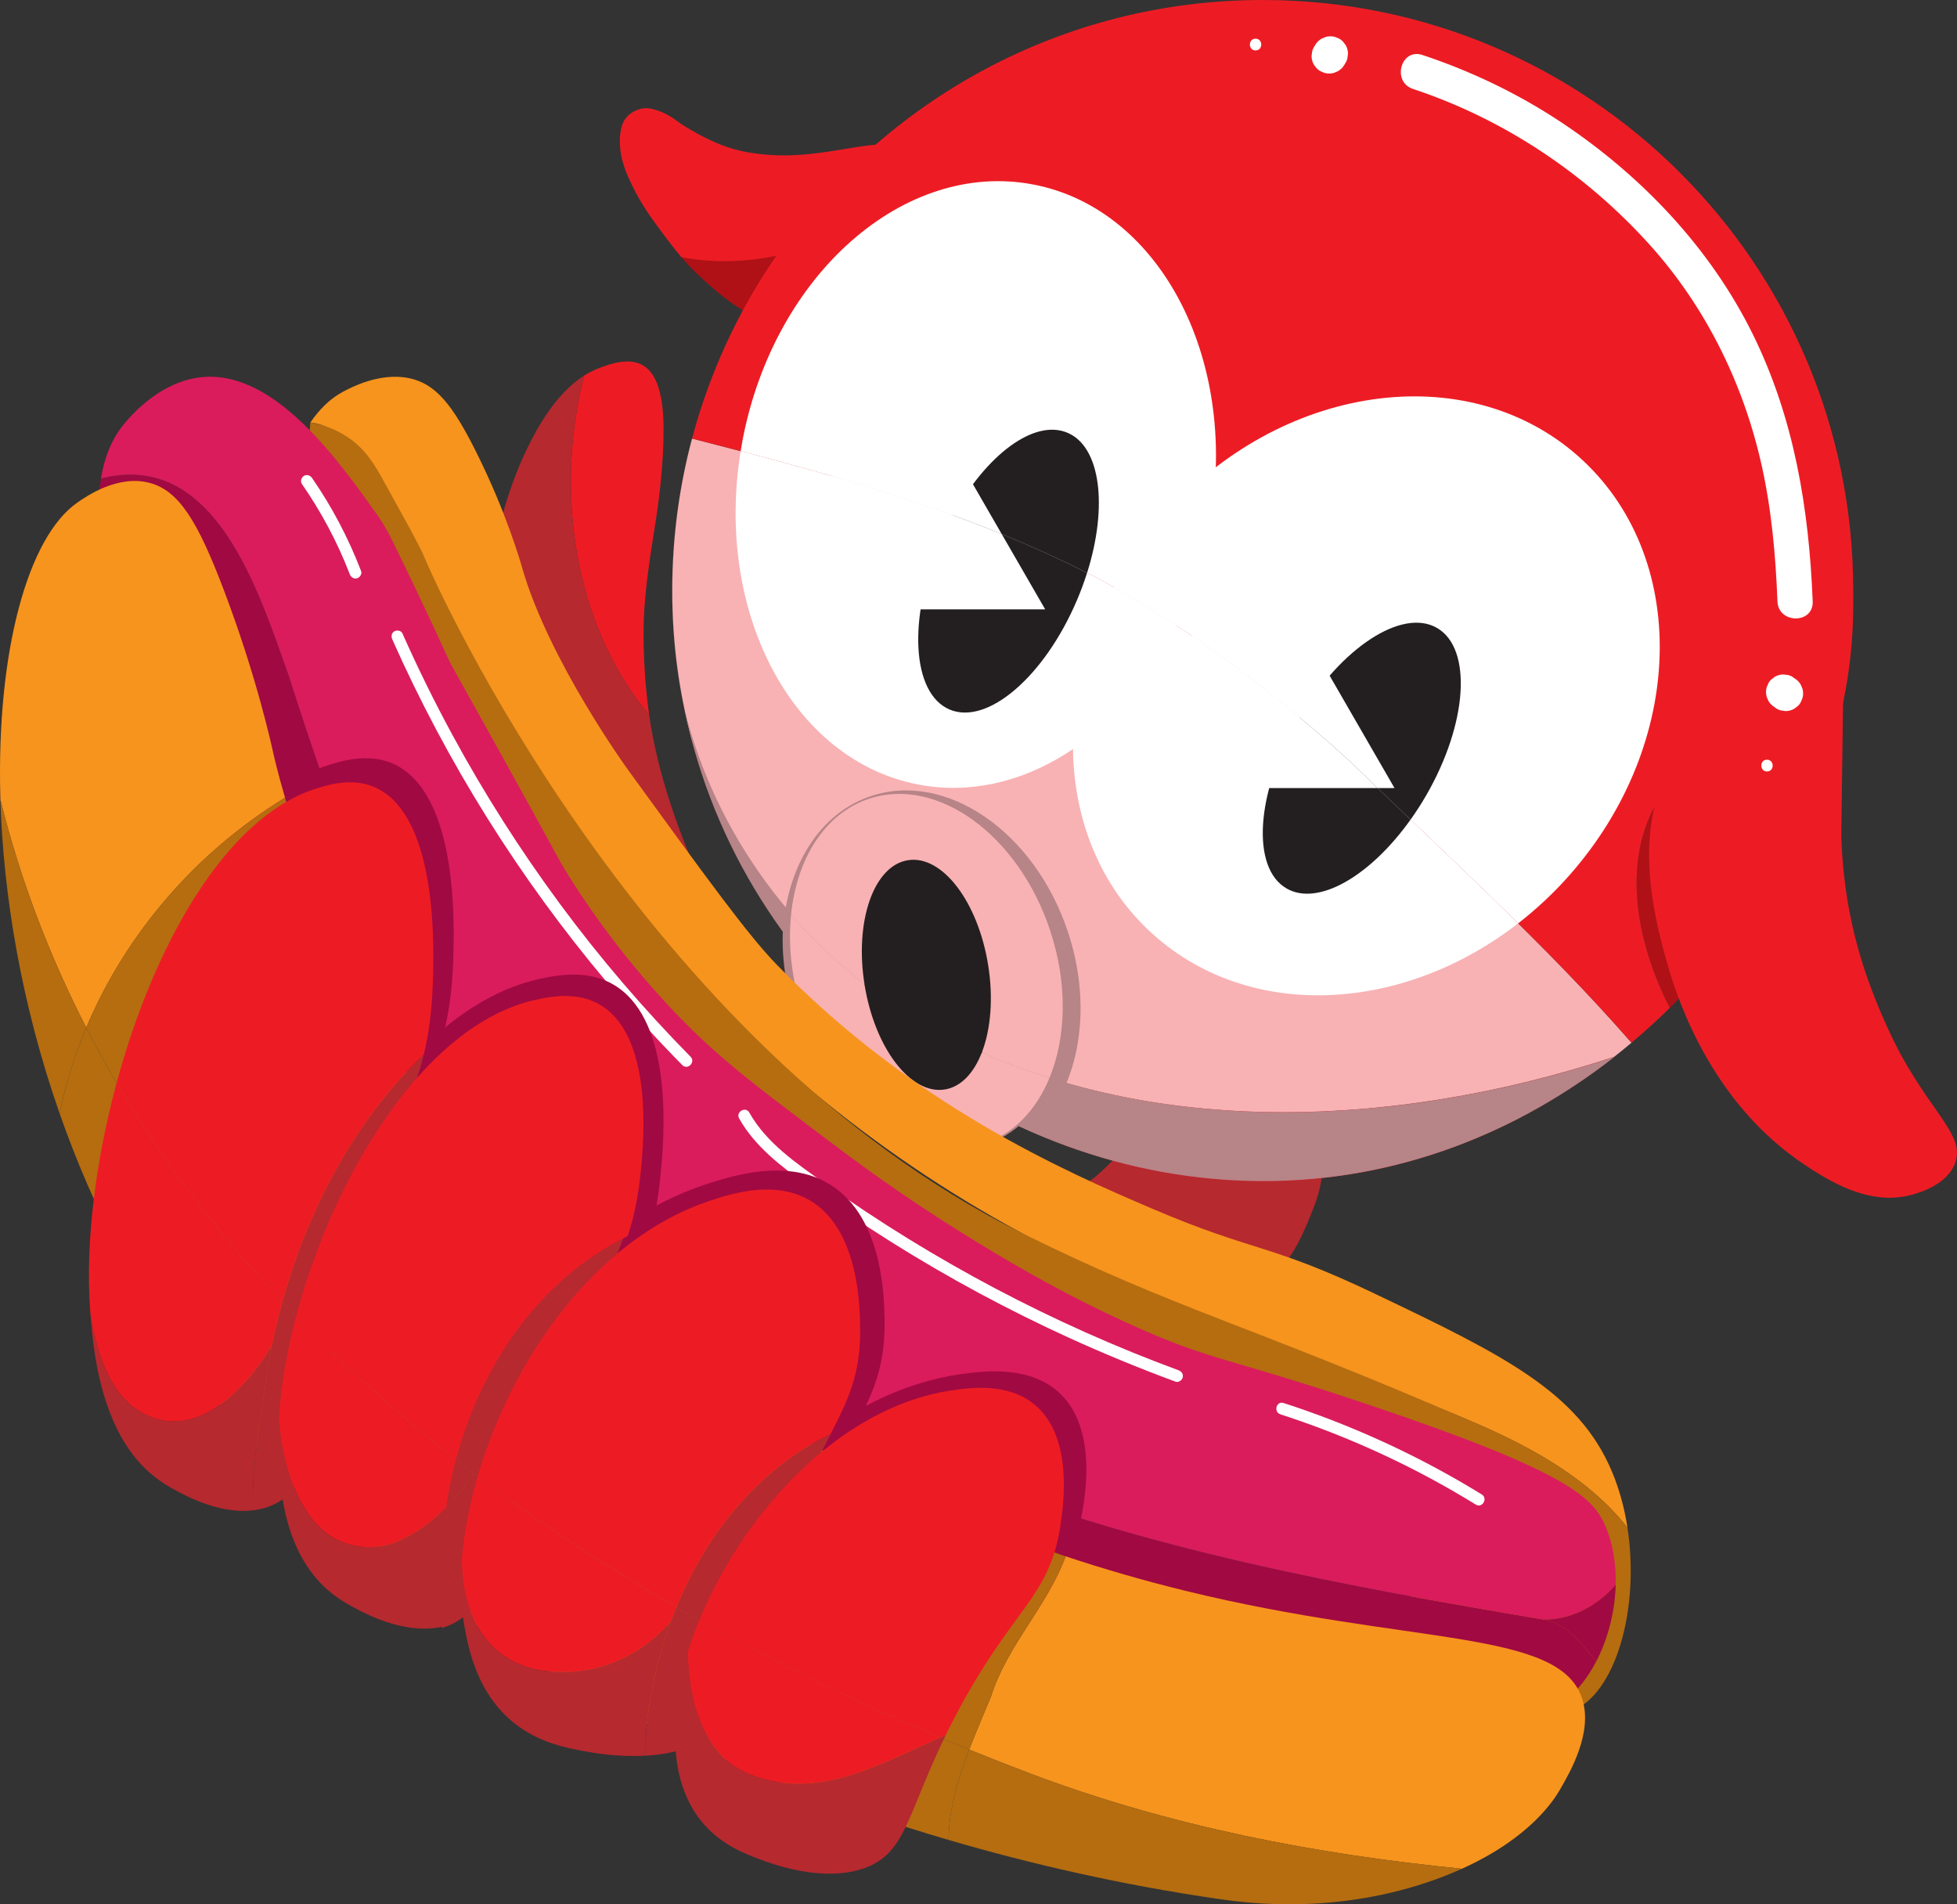 <?xml version="1.0" encoding="UTF-8"?>
<svg id="Layer_1" data-name="Layer 1" xmlns="http://www.w3.org/2000/svg" viewBox="0 0 833.35 810.81">
  <rect x="0" y="0" width="833.35" height="810.81" fill="#333333" stroke="none"/>
  <defs>
    <style>
      .cls-1 {
        fill: #b56d10;
      }

      .cls-2 {
        fill: #a10942;
      }

      .cls-3 {
        stroke: #f8b2b4;
        stroke-width: .02px;
      }

      .cls-3, .cls-4, .cls-5, .cls-6 {
        stroke-miterlimit: 10;
      }

      .cls-3, .cls-7 {
        fill: #f8b2b4;
      }

      .cls-8 {
        fill: #fff;
      }

      .cls-4 {
        stroke: #ed1c24;
      }

      .cls-4, .cls-9 {
        fill: #ed1c24;
      }

      .cls-10, .cls-6 {
        fill: #af1116;
      }

      .cls-5 {
        stroke: #231f20;
      }

      .cls-5, .cls-11 {
        fill: #231f20;
      }

      .cls-12 {
        fill: #b6292f;
      }

      .cls-6 {
        stroke: #af1116;
      }

      .cls-13 {
        fill: #f7941d;
      }

      .cls-14 {
        fill: #da1c5c;
      }

      .cls-15 {
        fill: #b78487;
      }
    </style>
  </defs>
  <path class="cls-12" d="m456.1,441.87c4.69,5.47,9.38,10.95,13.8,16.65-2.22-2.87-4.43-5.73-6.65-8.6,6.47,8.38,12.36,17.27,16.52,27.05-1.43-3.38-2.86-6.77-4.28-10.15,2.57,6.13,4.44,12.53,5.35,19.12-.51-3.77-1.01-7.53-1.52-11.3.66,5.08.72,10.21.05,15.29l1.52-11.3c-.65,4.58-1.89,9.03-3.67,13.3,1.43-3.38,2.86-6.77,4.28-10.15-2.16,5.09-5.04,9.81-8.42,14.18l6.65-8.6c-5.13,6.58-11.28,12.28-17.86,17.39l8.6-6.65c-6.38,4.92-13.17,9.29-20.12,13.35-4.95,2.67-8.93,6.32-11.92,10.95-3.76,4.1-6.29,8.92-7.61,14.45-1.77,5.65-2.02,11.3-.76,16.95.26,5.66,1.94,10.92,5.04,15.8l6.65,8.6c5.3,5.27,11.55,8.91,18.75,10.93,3.77.51,7.53,1.01,11.3,1.52,7.67-.02,14.82-1.96,21.45-5.8,4.51-2.64,8.96-5.39,13.27-8.36,2.12-1.46,4.2-2.96,6.25-4.52,4.8-3.67,9.68-7.29,14.27-11.23,3.92-3.36,7.62-6.99,10.94-10.95,3.83-4.57,7.53-9.28,10.92-14.2,1.42-2.07,2.73-4.21,3.9-6.43,2.82-5.35,5.1-11.03,7.21-16.67.87-2.32,1.57-4.69,2.11-7.11.3-1.37.54-2.75.74-4.14.73-5.04,1.59-10.13,1.91-15.22.18-2.99.12-5.99-.16-8.97-.9-9.55-2.16-19.19-5.37-28.27-.49-1.4-1.03-2.77-1.6-4.14-1.9-4.62-3.77-9.28-5.9-13.8-1.33-2.83-2.81-5.58-4.39-8.27-5.19-8.81-11.6-16.81-17.88-24.85-4.25-5.45-8.75-10.69-13.25-15.94-3.85-4.14-8.41-7.07-13.68-8.79-5.06-2.66-10.52-3.88-16.37-3.66-5.85-.22-11.31,1-16.37,3.66-5.27,1.71-9.83,4.64-13.68,8.79l-6.65,8.6c-3.84,6.63-5.78,13.78-5.8,21.45l1.52,11.3c2.02,7.2,5.66,13.45,10.93,18.75h0Z"/>
  <path class="cls-6" d="m290.4,109.03c2.43,2.85,4.93,5.52,7.78,8.14,7.76,7.14,24.36,22.48,41.21,21.51,23.62-1.35,42.03-32.64,46.49-54.64-27.75,19.24-62.71,31.29-95.47,24.98Z"/>
  <path class="cls-10" d="m725.97,413.23c-9.91-25.96-12.8-55.69-12.06-82.87-25.27,27.06-19.02,67.2-2.87,98.8,5.21-5.14,10.18-10.46,14.93-15.92Z"/>
  <path class="cls-9" d="m384.76,430.37c-42.35-26.13-75.05-68.15-90.26-115.69,29.2,109.84,132.11,188.04,243.22,188.21,57.96.09,109-21.09,149.66-52.93-98.52,32.49-214.15,36.21-302.61-19.59Z"/>
  <path class="cls-3" d="m575.15,324.45c-32.92-30.06-67.28-55.83-105.93-77.3-55.89-29.34-114.51-45.05-174.52-60.42-5.49,20.65-8.43,42.34-8.43,64.72s2.88,43.12,8.23,63.23c15.21,47.54,47.91,89.56,90.26,115.69,88.46,55.8,204.09,52.07,302.61,19.59,2.5-1.95,4.94-3.96,7.36-5.99-36.56-41.92-78.48-79.5-119.59-119.52Z"/>
  <path class="cls-9" d="m789.16,251.45C789.16,112.58,676.59,0,537.72,0c-85.7,0-161.36,42.88-206.76,108.34,21.98-4.54,43.23-15.2,60.96-28.68-17.73,13.48-38.98,24.13-60.96,28.68-16.31,23.52-28.71,49.96-36.26,78.38,60.01,15.38,118.63,31.08,174.52,60.42,38.65,21.47,73,47.24,105.93,77.3,41.11,40.03,83.02,77.61,119.59,119.52,5.65-4.75,11.1-9.69,16.3-14.82-16.15-31.6-22.4-71.74,2.87-98.8.03-1.02.06-2.03.09-3.04-.04,1.01-.07,2.03-.09,3.04.5-.54,1-1.08,1.53-1.61-.53.53-1.02,1.07-1.53,1.61-.73,27.18,2.15,56.92,12.06,82.87,27.94-32.17,47.58-69.35,56.8-105.15,7.01-27.2,6.4-48.56,6.4-56.63Z"/>
  <path class="cls-4" d="m783.07,266.78c-.69-1.71-4.21-2.68-5.39-1.65-1.04.91-.42,3.54,1.05,6.91,3.23-2.07,4.94-3.78,4.34-5.26Z"/>
  <path class="cls-4" d="m809.33,449.92s-9.9-17.78-16.93-40.36c-3.83-12.28-8.13-30.44-8.83-53.74l.97-72.88c-2.25-3.76-4.42-7.66-5.82-10.88-12.62,8.09-48.89,21.92-65.83,51.25-3.48,6.03-5.89,12.28-7.5,18.59,2.3-4.04,5.13-7.89,8.51-11.51.03-1.02.06-2.05.1-3.07-.04,1.02-.07,2.04-.1,3.07.51-.55.99-1.1,1.53-1.63-.53.53-1.02,1.09-1.53,1.63-1.02,37.91,4.99,80.79,27.29,111.45-22.3-30.66-28.31-73.54-27.29-111.45-3.37,3.62-6.21,7.47-8.51,11.51-6.44,25.33.34,51.7,5.29,69.01,4.58,16.01,19.26,58.92,58.16,84.66,10.02,6.63,27.45,17.81,45.64,12.52,2.96-.86,14.5-4.22,17.67-13.25,3.79-10.81-8.59-19.34-22.82-44.91Z"/>
  <path class="cls-4" d="m385.88,84.04c1.79-8.85,1.33-16.21-1.97-19.5-7.65-7.62-32.3,4.78-59.89,1.59-3.8-.44-9.83-1.18-17.08-3.98-7.66-2.96-15.07-7.6-16.91-8.77-1.46-.93-3.98-3.25-8.09-5.05-4.68-2.05-7.15-1.8-7.8-1.72-.7.09-4.31.62-6.93,3.62-1.11,1.27-2.47,3.48-2.72,8.49-.34,6.97,1.81,12.64,3.6,16.69,4.1,9.31,8.8,15.86,10.96,18.81,4.21,5.75,7.7,10.5,11.36,14.8,32.77,6.3,67.73-5.75,95.47-24.98Z"/>
  <path class="cls-15" d="m385.26,430.47c-45.94-28.35-80.5-75.42-93.66-127.96,23.99,116.09,130.56,200.2,246.02,200.38,58.07.09,109.19-21.08,149.86-52.89-98.38,32.47-213.87,36.21-302.22-19.53Z"/>
  <path class="cls-8" d="m315.4,192.08c-11.14,68.67,21.99,131.64,75.55,141.94,43.34,8.34,87.07-20.32,110.19-67.54-10.34-6.78-20.95-13.24-31.92-19.33-49.44-25.96-101.02-41.24-153.82-55.07Z"/>
  <path class="cls-8" d="m440.08,78.57c-54.83-10.54-110.27,38.09-123.84,108.63-.31,1.63-.58,3.26-.84,4.88,52.79,13.83,104.37,29.11,153.82,55.07,10.97,6.09,21.58,12.54,31.92,19.33,6.13-12.51,10.81-26.32,13.65-41.09,13.57-70.54-19.88-136.27-74.71-146.82Z"/>
  <path class="cls-8" d="m668.28,372.69c49.82-56.37,51.5-136.28,3.74-178.48-47.75-42.2-126.85-30.71-176.66,25.67-8.38,9.48-15.37,19.64-21.02,30.17,36.57,20.88,69.35,45.67,100.81,74.4,23.91,23.28,48.09,45.73,71.34,68.69,7.7-5.98,15.02-12.78,21.79-20.44Z"/>
  <path class="cls-8" d="m474.34,250.05c-27.93,52.03-22.44,113.21,17.27,148.31,41.26,36.46,105.92,32.81,154.87-5.23-23.25-22.96-47.43-45.41-71.34-68.69-31.46-28.72-64.24-53.52-100.81-74.4Z"/>
  <path class="cls-11" d="m400.35,230.76c-13.88,32.54-12.09,64.47,3.99,71.33s40.37-13.96,54.24-46.49c1.67-3.92,3.11-7.83,4.33-11.69-18.74-9.47-37.77-17.46-57.06-24.49-1.97,3.59-3.82,7.38-5.51,11.35Z"/>
  <path class="cls-11" d="m454.59,184.27c-14.12-6.02-34.56,9.3-48.73,35.15,19.28,7.03,38.32,15.03,57.06,24.49,8.9-28.18,5.82-53.61-8.32-59.64Z"/>
  <path class="cls-11" d="m553.4,305.43c-.31.52-.63,1.04-.93,1.57-17.69,30.63-19.75,62.55-4.61,71.29,13.35,7.71,35.6-5.18,52.8-29.32-8.5-8.12-17.02-16.27-25.51-24.54-7.17-6.55-14.41-12.88-21.75-19.01Z"/>
  <path class="cls-11" d="m611.91,267.36c-14.88-8.59-40.83,8.41-58.5,38.07,7.33,6.14,14.58,12.47,21.75,19.01,8.49,8.26,17.01,16.42,25.51,24.54,2.31-3.25,4.54-6.69,6.64-10.32,17.69-30.63,19.75-62.55,4.61-71.29Z"/>
  <path class="cls-8" d="m321.1,259.45h123.97l-18.51-32.06c-23.83-9.72-48.08-17.66-72.65-24.77l-32.81,56.83Z"/>
  <path class="cls-8" d="m353.91,202.62c24.57,7.11,48.81,15.05,72.65,24.77l-43.47-75.3-29.17,50.53Z"/>
  <path class="cls-8" d="m507.35,270.61l-37.49,64.94h116.78c-3.83-3.69-7.66-7.38-11.49-11.11-21.7-19.82-44.04-37.75-67.8-53.83Z"/>
  <path class="cls-8" d="m531.84,228.19l-24.49,42.42c23.77,16.08,46.1,34.02,67.8,53.83,3.82,3.72,7.65,7.42,11.49,11.11h7.19l-61.98-107.36Z"/>
  <path class="cls-15" d="m334.3,386.55c-2.18,14.01-.97,29.68,4.22,45.28,13.67,41.09,49.76,66.08,80.61,55.81,13.27-4.41,23.39-14.64,29.55-28.12-22.36-6.89-43.84-16.48-63.92-29.15-19-11.72-36.05-26.64-50.46-43.82Z"/>
  <path class="cls-15" d="m370.97,338.92c-19.87,6.58-32.97,25.63-36.67,49.28,14.96,17.74,32.67,33.15,52.4,45.26,20.85,13.08,43.16,22.99,66.38,30.11,8.47-18.45,9.7-42.81,1.61-67-14.2-42.44-51.68-68.25-83.71-57.65Z"/>
  <path class="cls-7" d="m336.85,389.53c-1.31,12.97.19,27.28,4.95,41.57,13.5,40.58,48.03,65.62,77.12,55.94,12.77-4.25,22.37-14.49,27.98-28.08-21.72-6.85-42.59-16.26-62.14-28.59-17.89-11.04-34.06-24.91-47.92-40.84Z"/>
  <path class="cls-7" d="m370.02,340.1c-18.84,6.27-30.77,25.58-33.18,49.43,13.86,15.93,30.03,29.8,47.92,40.84,19.54,12.33,40.42,21.74,62.14,28.59,7.16-17.35,7.82-40.16.24-62.92-13.5-40.58-48.03-65.62-77.12-55.94Z"/>
  <path class="cls-5" d="m386.66,366.76c-14.25,2.3-22.31,25.8-18,52.48,0,.03.01.06.02.09,5.19,3.93,10.55,7.63,16.09,11.04,10.6,6.68,21.58,12.5,32.88,17.53,3.73-9.67,4.91-22.89,2.63-37.01-4.31-26.68-19.36-46.44-33.62-44.14Z"/>
  <path class="cls-5" d="m368.67,419.33c4.33,26.63,19.36,46.35,33.6,44.05,6.71-1.08,12.05-6.87,15.37-15.47-11.3-5.03-22.29-10.85-32.88-17.53-5.53-3.42-10.9-7.11-16.09-11.04Z"/>
  <path class="cls-9" d="m276.34,303.72c-2.99-21.65-2.21-39.75-2.21-39.75.58-13.59,2.5-25.74,4.91-40.99.47-2.98,1.85-11.47,2.78-23.07.19-2.39.39-4.85.49-7.2.47-10.96,1.32-30.95-8.18-36.96-6.1-3.86-14.51-.7-18.4.74-2.11.78-4.46,1.86-6.98,3.44-12.54,48.89-4.63,105.94,27.71,144.55-.04-.25-.08-.51-.12-.76Z"/>
  <path class="cls-12" d="m248.75,159.93c-7.22,4.55-15.87,13.36-24.68,31.89-6.82,14.34-16.66,40.66-16.2,78.03l108.22,139.87c-5.83-10.02-32.82-57.4-39.64-105.25-32.33-38.62-40.25-95.66-27.71-144.55Z"/>
  <path class="cls-13" d="m585.4,550.81c-45.46-21.68-50.42-17.25-94.84-36.22-37.19-15.88-101.75-44.17-159.75-103.8-12.18-12.52-29.23-35.99-63.33-82.94,0,0-33.78-46.48-45.14-86.13-.75-2.61-6.61-23.25-19.44-49.02-10.09-20.27-17.34-29.35-28.72-31.69-12.47-2.57-24.8,4.01-28.3,5.89-5.11,2.73-9.73,7.16-13.73,13,13.68,1.25,22.6,16.64,27.87,27.19,55.83,131.69,147.44,249.07,274.84,317.78,62.98,35.79,128.83,52.96,194.68,81.59,23.03,10.01,47.45,23.54,63.49,43.99-1.28-8.28-3.46-16.41-6.64-23.95-14.25-33.77-45.86-49.39-100.99-75.68Z"/>
  <path class="cls-1" d="m629.54,606.44c-98.03-42.62-128.38-48.7-194.68-81.59-161.62-80.18-249.21-275.39-254.23-287.8-1.54-3.82-6.67-13.1-16.93-31.66-4.05-7.33-7.81-13.94-15.46-19.14-6-4.07-12.03-5.67-16.09-6.37-15,166.86,44.52,230.77,64.7,250.74,17.78,17.6,55.27,40.46,131.85,83.25,154.64,86.41,169.65,78.08,228.12,125.86,66.05,53.98,87.66,97.93,111.9,89.08,19.39-7.08,29.63-43.99,24.3-78.38-16.03-20.45-40.45-33.98-63.49-43.99Z"/>
  <path class="cls-2" d="m656.74,689.47c-170.34-28.63-340.69-62.98-446.61-213.29-42.94-58.69-65.85-121.67-87.32-188.95-12.73-35.36-31.05-95.86-79.81-83.5-10.92,66.02,64.08,205.44,161.93,308.64,156.65,165.21,403.13,270.56,465.26,208.34,3.68-3.69,6.87-8.21,9.5-13.26-6.85-8.77-13.83-16.98-22.96-17.99Z"/>
  <path class="cls-14" d="m581.86,597.77c-60.11-20.15-64.9-18.09-97.18-32.39-33.77-14.97-60.29-31.29-75.09-40.49-26.98-16.77-46.3-31.29-59.05-40.92-30.27-22.86-45.43-34.26-63.78-53.58-24.38-25.67-39.91-49.86-45.76-59.37-3.6-5.84-1.78-3.28-26.5-47.85-22.44-40.46-21.94-38.97-24.29-44.17,0,0-10.86-23.98-23.91-50.33-.82-1.65-2.43-4.62-4.74-8.14-.24-.37-.47-.7-.8-1.16-16.74-23.52-43.32-60.88-73.62-58.89-19.97,1.31-33.68,19.2-35.34,21.35-4.51,5.88-7.38,13.27-8.81,21.9,48.76-12.36,67.08,48.14,79.81,83.5,21.47,67.28,44.38,130.26,87.32,188.95,105.93,150.3,276.27,184.66,446.61,213.29.2.02.39.07.59.1,11.62.22,23.03-5.91,30.68-14.85.23-9-1.19-17.83-4.57-25.41-5.28-11.86-16.36-22.96-101.59-51.53Z"/>
  <path class="cls-8" d="m128.54,206.04c8.29,11.95,15.18,24.86,20.4,38.44.48,1.26,1.68,2.13,3.08,1.75,1.2-.33,2.23-1.81,1.75-3.08-5.38-13.99-12.36-27.31-20.9-39.64-.77-1.11-2.19-1.62-3.42-.9-1.1.64-1.67,2.31-.9,3.42h0Z"/>
  <path class="cls-8" d="m167.04,272.22c11.68,26.29,25.22,51.75,40.49,76.13,15.22,24.32,32.16,47.57,50.61,69.53,10.32,12.29,21.13,24.16,32.39,35.6,2.26,2.3,5.8-1.24,3.54-3.54-20.03-20.35-38.65-42.09-55.62-65.06-16.92-22.9-32.25-46.98-45.83-72.02-7.65-14.1-14.74-28.51-21.26-43.17-.55-1.23-2.35-1.52-3.42-.9-1.27.74-1.45,2.18-.9,3.42h0Z"/>
  <path class="cls-8" d="m314.77,476.25c6.75,12,17.95,20.4,28.89,28.34,11.68,8.47,23.65,16.56,35.88,24.23,24.32,15.27,49.66,28.91,75.79,40.83,14.83,6.76,29.92,12.97,45.21,18.62,1.27.47,2.74-.52,3.08-1.75.38-1.4-.47-2.61-1.75-3.08-26.74-9.87-52.81-21.51-78.02-34.83-25.12-13.28-49.38-28.2-72.54-44.66-11.92-8.47-24.89-17.19-32.23-30.23-1.58-2.8-5.9-.29-4.32,2.52h0Z"/>
  <path class="cls-8" d="m545.25,602.19c22.75,7.37,44.78,16.85,65.77,28.31,5.9,3.22,11.7,6.6,17.43,10.12,2.75,1.69,5.26-2.63,2.52-4.32-20.6-12.68-42.38-23.41-64.96-32.07-6.41-2.46-12.9-4.75-19.43-6.86-3.07-.99-4.38,3.83-1.33,4.82h0Z"/>
  <path class="cls-2" d="m657.33,689.56c8.84,1.3,15.66,9.32,22.37,17.89,5.06-9.71,8.02-21.36,8.32-32.74-7.65,8.94-19.06,15.07-30.68,14.85Z"/>
  <path class="cls-2" d="m140.58,325.53c-35.26,10.67-63.9,53.41-81.75,102.53,25.2,30.31,50.87,59.83,77.24,88.74,12.27-28.86,29.86-55.57,52.86-76.72,2.23-8.83,3.64-18.57,4.06-31.35.41-12.43,1.88-56.91-16.08-76.57-12.36-13.53-28.24-9.08-36.32-6.63Z"/>
  <path class="cls-2" d="m229.65,416.83c-39.2,8.58-73.37,49.38-96.22,97.11,24.83,27.31,50.26,54.08,76.49,80.43,15.3-26.44,37.09-48.63,64.88-62.15,2.87-8.38,4.97-17.71,6.26-29.9,1.3-12.3,5.96-56.33-12.27-76.85-12.55-14.12-30.16-10.61-39.15-8.64Z"/>
  <path class="cls-2" d="m351.09,502.99c-17.08-8.87-37.76-2.72-48.28.55-42.57,13.25-76.03,47.73-97.21,86.45,28.51,28.79,57.94,57.1,88.53,85.09,15.28-27.11,37.97-50.32,68.09-64.05,8.98-16.44,14.82-28.03,14.46-49.15-.17-10.05-.79-46.01-25.6-58.89Z"/>
  <path class="cls-2" d="m384.81,742.78c3.79-1.56,7.57-3.16,11.34-4.74-20.07-8.54-40.03-17.76-59.73-27.65,15.58,11.89,31.64,22.85,48.39,32.39Z"/>
  <path class="cls-2" d="m448.76,591.09c-12.74-9.62-30.71-7.28-39.88-5.96-50.08,7.17-92.31,48.61-113.92,90.71,1.31,1.2,2.61,2.41,3.93,3.61,12.28,10.79,24.75,21.18,37.54,30.94,19.7,9.89,39.66,19.11,59.73,27.65,3.61-1.52,7.22-3.02,10.83-4.44,2.03-3.8,4.26-7.81,6.78-12.07,25.8-43.58,42.14-47.51,47.21-78.27,1.38-8.35,6.3-38.21-12.21-52.18Z"/>
  <path class="cls-13" d="m121.38,339.65c-3.36-11.49-4.87-18.39-4.87-18.39-.82-3.74-7.23-33.31-21.27-70.23-11.04-29.03-18.98-42.04-31.43-45.4-13.65-3.68-27.14,5.75-30.97,8.43C11.9,228.7-1.53,277.14.14,339.2l.99.99-.99-.99c.01.47.02.94.04,1.41,8.57,34.36,20.97,66.65,36.55,96.95,16.88-40.15,47.01-74.91,84.65-97.91Zm-83.03-8.05l-1.43-1.43,1.43,1.43v-1.43,1.43Z"/>
  <path class="cls-1" d="m25.42,474.18c2.52-12.57,6.35-24.82,11.31-36.62-15.58-30.3-27.98-62.59-36.55-96.95,1.24,40.65,8.95,87.05,25.24,133.57Z"/>
  <path class="cls-13" d="m504.56,677.28c-18.26-4.47-35.22-9.47-50.78-14.63-7.81,21.31-24.98,37.94-31.8,59.74-3.13,7.6-6.39,15.05-9.28,22.55,8.81,3.58,17.63,7.04,26.45,10.38,59.46,22.38,120.97,34.16,183.37,40.36,29.3-13.23,39.36-29.56,41.78-33.73,4.29-7.39,13.9-23.97,9.57-38.28-9.2-30.38-72.88-22.76-169.32-46.39Z"/>
  <path class="cls-1" d="m439.16,755.31c-8.82-3.33-17.64-6.79-26.45-10.38-4.79,12.46-8.53,25.02-8.8,38.47,34.44,10.09,73.15,19.09,115.28,25.18,11.97,1.73,50.1,6.81,92.12-8.36,4.03-1.45,7.75-2.98,11.22-4.55-62.39-6.2-123.91-17.97-183.37-40.36Z"/>
  <path class="cls-1" d="m164.32,657.97c-3.18.61-6.15.8-8.94.66,15.01,11.7,30.83,22.51,47.8,33.54-6.06-11.04-7.5-25.19-5.94-38.49-1.57,13.3-.12,27.46,5.94,38.49,9.53,6.19,19.4,12.45,29.73,18.97,0,0,.25.16.76.47,22.3,2.21,41.85-7.67,55.19-25.01-13.34,17.34-32.9,27.22-55.19,25.01,7.55,4.64,71.23,42.78,170.24,71.79.27-13.45,4.01-26.01,8.8-38.47-73.71-29.98-146.66-68.85-210.83-117.54-9.83,14.21-23.09,26.63-37.56,30.58Z"/>
  <path class="cls-1" d="m36.73,437.56c-4.96,11.8-8.79,24.05-11.31,36.62,14.14,40.36,34.73,80.82,63.2,117.7,1.65,2.14,3.3,4.22,4.96,6.28,11.42-8.12,20.85-21.75,26.37-32.78-5.52,11.04-14.95,24.66-26.37,32.78,10.23,12.7,20.62,23.95,31.34,34.23-5.38-13.73-7.05-30.29-6.41-43.12-.64,12.83,1.03,29.39,6.41,43.12,9.84,9.44,19.95,18.06,30.46,26.25,2.79.14,5.76-.05,8.94-.66,14.47-3.95,27.73-16.37,37.56-30.58-68.23-51.78-126.5-114.67-165.15-189.84Z"/>
  <path class="cls-1" d="m233.29,529.67c-18.44-18.57-43.87-44.53-67.38-85.02-23.92-41.2-37.87-82.17-44.54-105-37.64,23-67.77,57.76-84.65,97.91,38.66,75.17,96.92,138.06,165.15,189.84.86-1.25,1.71-2.51,2.52-3.78-.81,1.27-1.66,2.53-2.52,3.78,64.16,48.69,137.11,87.56,210.83,117.54,2.88-7.49,6.15-14.95,9.28-22.55,6.81-21.81,23.99-38.43,31.8-59.74-53.15-17.65-89.72-37.34-104-45.35-63.38-35.57-103.07-74.11-116.49-87.63Z"/>
  <path class="cls-12" d="m120.21,554.4c-1.7,6.15-3.2,12.34-4.46,18.55,1.57-2.59,2.98-5.15,4.19-7.57-1.21,2.43-2.62,4.98-4.19,7.57-.55,2.72-1.07,5.45-1.54,8.17,0,.03,0,.05-.01.08,2.03-4.42,3.88-8.89,5.74-12.96-1.85,4.08-3.71,8.54-5.74,12.96-2.57,19.7-7.18,41.45-6.48,61.87,4.19-.49,8.37-1.81,12.24-4.39,2.11-1.41,3.91-3.06,5.48-4.98-5.8-13.98-7.6-31.2-6.93-44.44-.66,13.24,1.13,30.46,6.93,44.44,8.3-10.1,10.19-27.66,16.29-57.56-7.37-7.08-14.55-14.33-21.53-21.75Z"/>
  <path class="cls-12" d="m120.21,554.4c6.98,7.42,14.16,14.67,21.53,21.75,2.4-11.74,5.45-25.39,9.79-41.24,12.87-46.94,23.49-63.49,28.95-86.02-29.24,28.01-49.32,65.86-60.27,105.51Z"/>
  <path class="cls-12" d="m62.69,602.6c-15.46-7.13-21.04-25.13-24.12-42.51,1,13.19,3.44,37.2,15.33,55.47,8.08,12.42,17.25,17.14,23.53,20.38,3.45,1.78,16.93,8.71,30.31,7.14-.71-20.45,3.92-42.23,6.49-61.96.47-2.73.98-5.45,1.54-8.17-11.4,18.81-31.68,39.71-53.07,29.65Z"/>
  <path class="cls-9" d="m38.37,557.47c.06.81.12,1.69.19,2.62,3.09,17.38,8.67,35.38,24.12,42.51,21.39,10.07,41.67-10.83,53.07-29.65,1.26-6.21,2.76-12.4,4.46-18.55-26.88-28.58-50.72-59.66-70.54-93.36-9.15,33.76-13.32,68.52-11.3,96.43Z"/>
  <path class="cls-9" d="m134.63,335.76c-38.88,12.25-69.26,67.29-84.96,125.28,19.83,33.7,43.66,64.78,70.54,93.36,10.95-39.65,31.03-77.5,60.27-105.51,2.11-8.72,3.45-18.34,3.85-30.96.39-12.28,1.78-56.2-15.25-75.62-11.72-13.36-26.78-8.97-34.45-6.55Z"/>
  <path class="cls-12" d="m192.79,620.38c3.01,2.36,6.04,4.7,9.09,7.01.86-1.25,1.71-2.51,2.52-3.78-.81,1.27-1.66,2.53-2.52,3.78,5.36,4.07,10.78,8.07,16.26,12,3.2-10.57,7.21-22.96,12.83-37.45,15.91-41.01,27.61-54.76,34.38-74.65-36.84,18-61.54,53.58-72.57,93.09Z"/>
  <path class="cls-12" d="m187.91,643.78c5.15-4.83,9.85-10.45,13.97-16.38-3.05-2.32-6.08-4.65-9.09-7.01-2.14,7.68-3.78,15.52-4.88,23.4Z"/>
  <path class="cls-12" d="m187.91,643.78c-2.3,16.56-2.28,33.33.2,49.38,1.72-.5,3.42-1.15,5.07-2,2.78-1.43,5.09-3.22,7.09-5.41-3.59-9.82-4.31-21.23-3.03-32.07-1.28,10.84-.55,22.24,3.03,32.07,7.69-8.43,10.77-22.9,17.86-46.35-5.48-3.93-10.9-7.93-16.26-12-4.11,5.94-8.82,11.56-13.97,16.38Z"/>
  <path class="cls-12" d="m189.96,641.8c-7.67,7.68-16.41,13.66-25.64,16.18-31.2,6-43.28-26.22-45.53-53.66-.2,3.59-.29,7.1-.24,10.49.15,10.9.46,33.89,11.98,51.67,7.31,11.29,16.18,15.91,22.25,19.07,3.95,2.06,21.49,11.18,37.23,6.63-2.53-16.38-2.49-33.5-.05-50.38Z"/>
  <path class="cls-9" d="m126.08,560.55c-4.02,15.23-6.53,30.15-7.29,43.76,2.25,27.44,14.33,59.66,45.53,53.66,9.23-2.52,17.97-8.5,25.64-16.18.99-6.85,2.4-13.65,4.18-20.35-24.16-18.85-46.99-39.13-68.06-60.89Z"/>
  <path class="cls-9" d="m228.05,425.71c-47.32,10.41-86.21,75.09-101.96,134.85,21.07,21.76,43.9,42.04,68.06,60.89,10.73-40.32,35.64-76.83,73.11-95.14,2.49-7.31,4.32-15.44,5.44-26.07,1.13-10.73,5.18-49.11-10.65-67-10.89-12.31-26.19-9.25-33.99-7.53Z"/>
  <path class="cls-12" d="m285.62,690.52c1.11-1.26,2.2-2.56,3.24-3.91-1.04,1.35-2.12,2.65-3.24,3.91-6.79,18.52-10.49,38.11-11.05,57.03,8.45-.44,17.61-2.18,25.42-6.59,13.15-7.43,15.58-18.55,20.29-38.86-10.86-5.71-21.62-11.62-32.26-17.75-.84,2.04-1.64,4.1-2.4,6.17Z"/>
  <path class="cls-12" d="m288.02,684.34c10.64,6.14,21.4,12.05,32.26,17.75,2.65-11.43,6.02-25.77,12.45-44.02,7.82-22.21,15.21-36.19,21.06-47.62-31.04,15.11-52.95,42.65-65.76,73.89Z"/>
  <path class="cls-9" d="m344.15,510.71c-14.76-8.19-32.64-2.51-41.74.51-49.43,16.42-84.64,68.22-98.98,117.35,26.87,20.28,55.26,38.85,84.59,55.76,12.81-31.24,34.72-58.78,65.76-73.89,7.76-15.17,12.81-25.87,12.5-45.38-.15-9.28-.68-42.47-22.13-54.37Z"/>
  <path class="cls-9" d="m196.67,664.36c.21,21.08,8.81,41.68,32.07,46.58,22.57,3.98,42.67-4.35,56.88-20.42.76-2.07,1.56-4.13,2.4-6.17-29.33-16.92-57.72-35.49-84.59-55.76-3.59,12.29-5.89,24.42-6.76,35.78Z"/>
  <path class="cls-12" d="m228.74,710.94c-23.26-4.9-31.85-25.49-32.07-46.58-.78,10.26-.42,19.9,1.17,28.48,1.7,9.17,5.3,28.49,21.57,41.17,10.34,8.05,21.59,10.15,29.3,11.59,3.27.61,13.85,2.58,25.85,1.95.56-18.92,4.26-38.51,11.05-57.03-14.22,16.07-34.32,24.4-56.88,20.42Z"/>
  <path class="cls-12" d="m318.92,755.31c-19.02-7.61-25.68-30.94-25.96-52.08-3.75,12.04-5.71,23.63-5.57,33.93.11,8.38.35,26.05,12.52,39.75,7.72,8.7,17.12,12.28,23.56,14.72,4.65,1.77,27.01,10.27,44.91,3.68,17.21-6.34,17.77-22.05,33.53-54.84-.53-.22-1.05-.45-1.57-.67-26.2,11.54-52.61,27.29-81.41,15.51Z"/>
  <path class="cls-12" d="m400.32,739.81c.52.22,1.05.45,1.57.67.27-.57.54-1.13.82-1.71-.8.34-1.6.69-2.4,1.04Z"/>
  <path class="cls-9" d="m292.96,703.23c.28,21.15,6.94,44.48,25.96,52.08,28.8,11.78,55.2-3.97,81.41-15.51-34.73-14.62-69.19-31.22-102.54-49.91-1.84,4.48-3.46,8.94-4.83,13.34Z"/>
  <path class="cls-9" d="m440.51,598.02c-11.52-9.5-27.78-7.19-36.07-5.89-48.26,7.54-88.48,53.52-106.65,97.77,33.35,18.69,67.81,35.3,102.54,49.91.8-.35,1.6-.7,2.4-1.04,1.83-3.75,3.86-7.72,6.13-11.92,23.33-43.04,38.11-46.92,42.7-77.3,1.24-8.24,5.7-37.74-11.04-51.53Z"/>
  <path class="cls-8" d="m601.71,37.88c38.71,12.82,73.42,36.02,100.72,66.27,23.63,26.18,39.76,58.65,47.6,93.37,4.36,19.33,6.08,38.8,6.87,58.56.38,9.62,15.39,9.67,15,0-1.57-39.4-7.86-77.9-25.42-113.6-18.09-36.78-47.32-67.49-81.25-90.14-18.43-12.3-38.51-21.96-59.54-28.93-9.18-3.04-13.12,11.44-3.99,14.46h0Z"/>
  <path class="cls-8" d="m764.1,288.78l-.79-.58c-.86-.55-1.79-.84-2.79-.89-1-.22-1.99-.18-2.99.13-.98.23-1.83.68-2.55,1.34-.82.53-1.46,1.23-1.93,2.1l-.76,1.79c-.36,1.33-.36,2.66,0,3.99l.76,1.79c.67,1.13,1.56,2.02,2.69,2.69l.79.58c.86.55,1.79.84,2.79.89,1,.22,1.99.18,2.99-.13.98-.23,1.83-.68,2.55-1.34.82-.53,1.46-1.23,1.93-2.1l.76-1.79c.36-1.33.36-2.66,0-3.99l-.76-1.79c-.67-1.13-1.56-2.02-2.69-2.69h0Z"/>
  <path class="cls-8" d="m752.44,328.47c3.22,0,3.22-5,0-5s-3.22,5,0,5h0Z"/>
  <path class="cls-8" d="m572.48,27.59l.5-.85c.55-.86.84-1.79.89-2.79.22-1,.18-1.99-.13-2.99-.23-.98-.68-1.83-1.34-2.55-.53-.82-1.23-1.46-2.1-1.93l-1.79-.76c-1.33-.36-2.66-.36-3.99,0l-1.79.76c-1.13.67-2.02,1.56-2.69,2.69l-.5.85c-.55.86-.84,1.79-.89,2.79-.22,1-.18,1.99.13,2.99.23.98.68,1.83,1.34,2.55.53.82,1.23,1.46,2.1,1.93l1.79.76c1.33.36,2.66.36,3.99,0l1.79-.76c1.13-.67,2.02-1.56,2.69-2.69h0Z"/>
  <path class="cls-8" d="m534.66,21.47c3.22,0,3.22-5,0-5s-3.22,5,0,5h0Z"/>
</svg>
